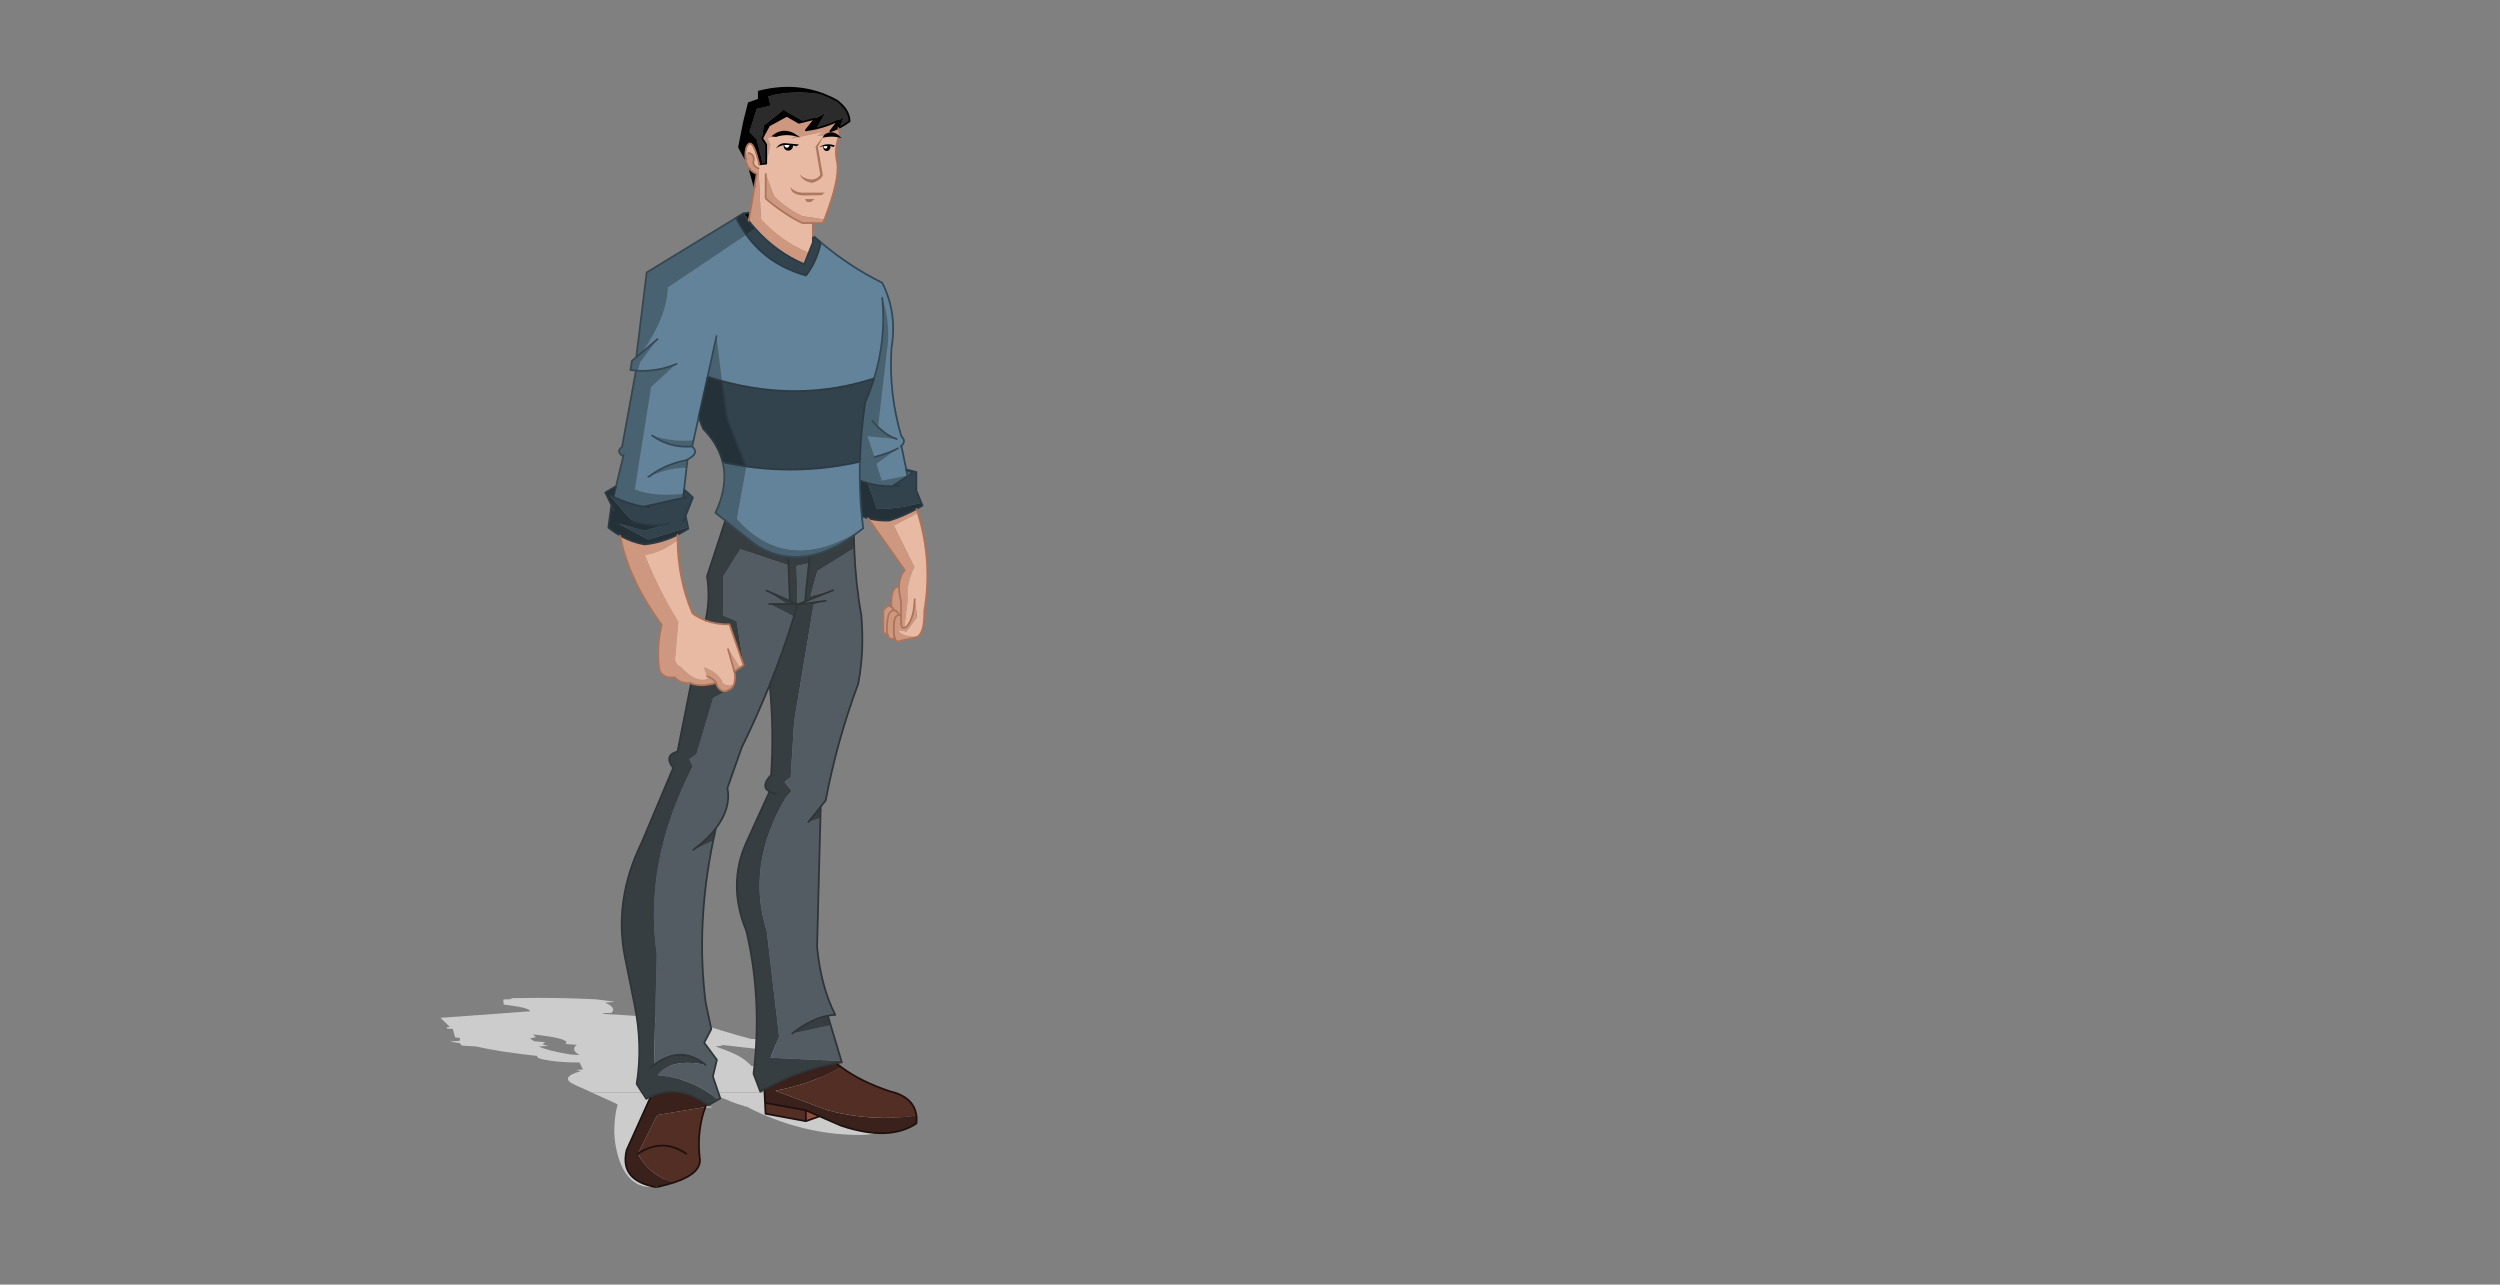 <?xml version="1.0" encoding="utf-8"?>
<!-- Generator: Adobe Illustrator 23.0.1, SVG Export Plug-In . SVG Version: 6.00 Build 0)  -->
<svg version="1.1" xmlns="http://www.w3.org/2000/svg" xmlns:xlink="http://www.w3.org/1999/xlink" x="0px" y="0px"
	 viewBox="0 0 1414.03 726.6" style="enable-background:new 0 0 1414.03 726.6;" xml:space="preserve">
<rect x="0" y="0" width="1414.03" height="726.6" fill="#808080" stroke="none"/>
<style type="text/css">
	.st0{fill:#CCCCCC;}
	.st1{fill:#2B2B2B;}
	.st2{fill:#CE9780;}
	.st3{fill:#E8BAA3;}
	.st4{fill:#32434E;}
	.st5{fill:#63839A;}
	.st6{fill:#243139;}
	.st7{fill:#496272;}
	.st8{fill:#363E41;}
	.st9{fill:#535C63;}
	.st10{fill:#5C1B22;}
	.st11{fill:#522E25;}
	.st12{fill:#3A211B;}
	.st13{fill:#8E4E3E;}
	.st14{fill:none;stroke:#000000;stroke-width:1;stroke-linecap:round;stroke-linejoin:round;stroke-miterlimit:10;}
	.st15{fill:none;stroke:#1E100D;stroke-width:1;stroke-linecap:round;stroke-linejoin:round;stroke-miterlimit:10;}
	.st16{fill:none;stroke:#2F3437;stroke-width:1;stroke-linecap:round;stroke-linejoin:round;stroke-miterlimit:10;}
	.st17{fill:none;stroke:#2C3A43;stroke-width:1;stroke-linecap:round;stroke-linejoin:round;stroke-miterlimit:10;}
	.st18{fill:none;stroke:#354753;stroke-width:1;stroke-linecap:round;stroke-linejoin:round;stroke-miterlimit:10;}
	.st19{fill:none;stroke:#AC7358;stroke-width:1;stroke-linecap:round;stroke-linejoin:round;stroke-miterlimit:10;}
	.st20{fill:#AC795E;}
	.st21{fill:#FFFFFF;}
</style>
<g id="Layer_3">
	<path class="st0" d="M393.02,578.05c-1.6-0.57-3.61-1.11-6.03-1.64c-0.2-0.04-0.49-0.08-0.86-0.12l-44.09-2.79l-1.52-0.53h3.98
		c0.37,0,0.66,0,0.86-0.04c0.21,0,0.37-0.04,0.45-0.08c2.13-1.85,0.94-3.77-3.61-5.74l4.68-0.37c0.33-0.04,0.49-0.04,0.49-0.08
		c0-0.04-0.16-0.12-0.45-0.17l-9.64-1.23c-0.2-0.04-0.49-0.04-0.78-0.08c-14.72-0.7-29.04-0.94-42.9-0.66h-0.04
		c-1.27,0.04-2.58,0.04-3.86,0.08c-0.33,0-0.57,0.04-0.74,0.08c-0.21,0.04-0.25,0.04-0.16,0.08l0.82,0.37l-4.22,0.16
		c-0.29,0.04-0.49,0.04-0.61,0.08c-0.12,0-0.2,0.04-0.16,0.08l0.29,2.67c0,0.04,0.04,0.04,0.16,0.08c0.08,0.04,0.2,0.04,0.41,0.08
		c6.03,0.7,10.21,1.44,12.47,2.3c1.11,0.45,1.72,0.86,1.8,1.27c0.04,0.04,0.04,0.12,0.04,0.16l-50.07,3.65c-0.21,0-0.33,0-0.41,0.04
		c-0.12,0.04-0.12,0.04-0.08,0.08l5.21,5.09l-1.56,0.16c-0.29,0.04-0.41,0.08-0.37,0.12l0.37,0.57c0.04,0.04,0.12,0.04,0.29,0.08
		c0.16,0.04,0.41,0.04,0.7,0.08c0.29,0.04,0.62,0.04,0.9,0.04h1.31l1.31,4.8c0.04,0.04,0.12,0.04,0.25,0.08
		c0.21,0.04,0.41,0.08,0.66,0.08l1.89,0.16l-0.16,1.64l-4.72,0.37c-0.33,0.04-0.49,0.08-0.53,0.12c-0.04,0.04,0.08,0.08,0.37,0.12
		l4.8,0.7l1.19,1.31c0.04,0.04,0.16,0.08,0.37,0.12c0.16,0.04,0.41,0.04,0.7,0.04l7.09,0.45c8.49,1.97,20.05,3.77,34.69,5.37
		c-1.02,0.94,1.64,1.89,8.08,2.79c4.02,0.57,9.27,0.86,15.71,0.9l1.93,3.9l-3.16,0.29c-0.25,0.04-0.37,0.04-0.41,0.08
		c-0.08,0.04-0.04,0.04,0.12,0.08l2.3,0.53c-8.57,2.42-9.64,5.04-3.2,7.88c3.12,1.35,6.19,2.75,9.27,4.14h41.17
		c-5.41-2.21-8.32-4.39-8.69-6.56c-0.29-1.6,0.04-3.2,0.9-4.8h0.04c0.94-1.68,3.24-3.32,6.97-4.92c9.47,3.4,12.51,6.77,9.1,10.01
		c-1.6,1.52,0.98,3.08,7.79,4.67c2.21,0.53,4.31,1.07,6.32,1.6h87.76c-8.9-3.73-18.62-7.01-29.16-9.8
		c-12.92-3.44-23.54-5.17-31.95-5.17c-0.25-0.33-0.53-0.66-0.82-0.94c-0.7-0.66-1.44-1.31-2.26-2.01c-1.35-1.11-3.2-2.25-5.45-3.4
		c-3.16-1.56-7.09-3.12-11.77-4.67l3.69-0.37c0.21,0,0.33,0,0.37-0.04c0.04-0.04,0.04-0.08-0.04-0.12l-1.43-0.45l27.11,3.08
		l-0.86,0.82l-1.19,0.08c-0.25,0-0.41,0-0.49,0.04c-0.12,0.04-0.16,0.04-0.16,0.08l-0.29,0.98l-2.67,0.16
		c-0.2,0.04-0.37,0.04-0.45,0.04c-0.12,0.04-0.16,0.08-0.12,0.12l2.46,1.39c0.04,0.04,0.12,0.04,0.25,0.08
		c0.12,0.04,0.29,0.04,0.49,0.08c7.46,0.7,14.97,0.78,22.47,0.25c0.29-0.04,0.45-0.04,0.53-0.08c1.89-1.64-0.04-3.32-5.78-5.04
		c-3.08-0.94-6.93-1.84-11.61-2.71l1.89-0.12c0.29-0.04,0.45-0.04,0.49-0.08c0.08-0.04,0.04-0.08-0.08-0.12l-7.92-2.05
		c-0.12-0.04-0.33-0.04-0.62-0.08c-0.29-0.04-0.57-0.04-0.9-0.04l-4.92-0.12C413.16,584.49,402.58,581.29,393.02,578.05
		L393.02,578.05z M303.05,586.62l-1.6-1.56c12.43,1.35,18.74,2.83,18.95,4.51c0,0.25-0.16,0.49-0.49,0.78
		c-0.08,0.04-0.04,0.04,0.12,0.08c0.16,0.04,0.41,0.08,0.7,0.12l5.5,0.45c-2.46,1.85-1.93,3.73,1.56,5.74l-5.04-0.29
		c-8.74-1.44-14.72-2.95-18-4.55l4.59-0.33c0.29,0,0.45-0.04,0.53-0.08c0.04-0.04,0-0.04-0.16-0.08l-2.95-0.74l1.56-1.07
		c0.08-0.04,0.04-0.08-0.12-0.12c-0.16-0.04-0.41-0.04-0.7-0.08l-5.29-0.45l-2.54-1.64l3.24-0.62
		C303.01,586.66,303.09,586.66,303.05,586.62L303.05,586.62z M379.41,595.97c0.41,0.04,0.98,0.04,1.68,0.08
		c-0.37,0.04-0.62,0.04-0.74,0.08l-1.39-0.08L379.41,595.97L379.41,595.97z"/>
	<path class="st0" d="M485.99,617.91h-87.76c6.48,1.72,11.69,3.49,15.58,5.29c0.66,0.29,1.44,0.57,2.3,0.86
		c1.76,0.57,3.53,1.15,5.33,1.72c0.12,0.04,0.33,0.08,0.7,0.12c0.04,0,0.12,0,0.21,0.04c2.83,1.52,6.03,3.03,9.51,4.55
		c17.84,7.63,35.92,11.44,54.26,11.44c6.93,0,12.14-1.15,15.58-3.45c2.99-1.97,4.47-4.63,4.47-8c0-0.66-0.37-1.39-1.11-2.17
		c4.1-0.12,7.96-0.25,11.56-0.45c0.29-0.04,0.45-0.04,0.57-0.08c0.08-0.04,0.04-0.08-0.08-0.12c-3.08-0.86-8.24-1.56-15.5-2.05
		c-2.58-1.68-6.19-3.57-10.87-5.66C489.19,619.27,487.59,618.57,485.99,617.91L485.99,617.91z"/>
	<path class="st0" d="M375.8,617.91h-41.17c3.65,1.6,7.22,3.24,10.79,4.88c1.44,0.62,2.75,1.27,3.94,1.93
		c-1.27,4.22-1.93,9.6-1.93,16.2c0,0.12,0.16,1.76,0.45,5c0.53,3.81,1.39,7.3,2.5,10.46c3.61,10.01,9.51,15.01,17.72,15.01
		c2.87,0,5.29-0.98,7.26-2.99c1.76-1.8,2.67-3.81,2.67-6.07c0-0.53-0.7-1.97-2.05-4.39c-1.39-2.42-2.09-3.94-2.09-4.55
		c0-0.86,0.45-1.93,1.39-3.16c1.27-1.52,2.3-2.75,3.08-3.61c2.95-3.53,4.43-7.01,4.43-10.46c0-1.52-0.29-3.12-0.9-4.71
		c2.75-0.04,5.45-0.08,8.04-0.17h0.04c0.49-0.04,0.98-0.04,1.48-0.08c1.03-0.04,2.01-0.08,2.99-0.12h0.04
		c0.49-0.04,0.94-0.08,1.39-0.12l-0.04,0.04c0.45-0.04,0.82-0.08,1.19-0.12h-0.08c0.21-0.04,0.41-0.08,0.62-0.12l0.2-0.04
		l-1.72-4.06l6.27-0.29c0.33-0.04,0.53-0.08,0.66-0.12c0.04-0.04-0.04-0.08-0.25-0.12l-6.77-1.27l0.04-0.98
		c0-0.04-0.04-0.04-0.16-0.08c-0.12-0.04-0.29-0.04-0.45-0.04l-8.61-0.94l1.97-0.74c0.08-0.04,0.04-0.08-0.08-0.12
		C383.43,620.58,379.12,619.27,375.8,617.91L375.8,617.91z"/>
</g>
<g id="Layer_1">
	<g>
		<path class="st1" d="M473.55,57.03c-2.26-1.27-4.59-2.38-6.93-3.32c-12.14-2.13-22.84-1.85-32.07,0.82l1.27,5.25l-7.79,1.76
			l-4.14,13.12l4.1,4.18l3.4,13.9l1.97-0.2V81.71l-2.3-3.49l0.94-7.18l11.2-8.94l11.48,6.64l6.32-1.6l5.7-3.16l-4.96,8.65
			c4.47-1.07,8.61-2.54,12.47-4.43l2.99-2.01l-2.3,5.91c1.93-1.03,3.81-2.17,5.58-3.49c-0.04-2.79-1.07-5.45-3.16-8
			C476.3,59.4,475.07,58.21,473.55,57.03L473.55,57.03z"/>
		<path d="M477.2,66.21l-2.99,2.01l-4.55,6.03c1.56-0.53,3.08-1.11,4.55-1.8c0.21-0.12,0.45-0.21,0.7-0.33L477.2,66.21L477.2,66.21z
			"/>
		<path class="st2" d="M474.99,75.97l-0.78-3.53c-1.48,0.7-2.99,1.27-4.55,1.8l4.55-6.03c-3.86,1.89-8,3.36-12.47,4.43
			c-0.66,0.12-1.31,0.29-1.97,0.41c-1.31,0.25-2.63,0.45-3.98,0.66l5.21-6.56l-6.32,1.6l-2.83,0.7l-6.85-3.94L435,70.97l-3.94,7.26
			l2.3,3.49v10.83l2.38-10.62l-1.6-3.98l18.04-2.71l-4.72,3.24l18.29-3.98l-3.69,2.34l12.71-0.37
			C474.82,76.3,474.91,76.14,474.99,75.97L474.99,75.97z"/>
		<polygon points="451.86,69.45 454.69,68.75 443.2,62.11 432.01,71.05 431.07,78.23 435,70.97 445.01,65.51 451.86,69.45 		"/>
		<path d="M459.77,73.06c0.66-0.12,1.31-0.29,1.97-0.41L466.7,64l-5.7,3.16l-5.21,6.56C457.15,73.51,458.46,73.31,459.77,73.06
			L459.77,73.06z"/>
		<path class="st3" d="M474.78,76.46l-12.71,0.37l3.69-2.34l-18.29,3.98l4.72-3.24l-18.04,2.71l1.6,3.98l-2.38,10.62l-1.97,0.2
			l-1.93,0.21c-1.89-7.75-3.61-11.73-5.17-11.85c-0.82-0.08-1.6,0.78-2.3,2.62c-0.33,1.64-0.49,3.16-0.45,4.59l1.76-1.8
			c2.38,0.53,3.36,1.97,2.95,4.31c-0.62,2.01,0.33,3.44,2.79,4.39l1.31,28.71c7.88,8.65,16.9,15.01,27.07,19.07l2.34-5.86v-3.44
			v-7.5h-5.99c-6.89-3.32-13.78-7.96-20.71-13.86V98.4l4.67,12.51c4.47,4.55,9.8,8.37,16.04,11.36l12.51,1.89
			c5.86-15.13,8.24-25.88,7.22-32.27C472.24,86.88,472.69,81.75,474.78,76.46L474.78,76.46z"/>
		<path class="st4" d="M460.31,133.67h-0.53v3.44l-2.34,5.86l-2.58,6.44c-10.58-4.51-19.81-11.2-27.68-20.05l-5.09,3.4
			c8.16,11.36,19.44,19.03,33.83,23.05c4.1-5.33,6.89-11.57,8.37-18.7C462.93,136.01,461.62,134.86,460.31,133.67L460.31,133.67z"/>
		<path class="st2" d="M453.79,126.17h5.99h5.74c0.29-0.7,0.53-1.35,0.78-2.01l-12.51-1.89c-6.23-2.99-11.57-6.81-16.04-11.36
			l-4.67-12.51v13.9C440.01,118.21,446.9,122.85,453.79,126.17L453.79,126.17z"/>
		<path class="st5" d="M464.28,137.12c-1.48,7.14-4.27,13.37-8.37,18.7c-14.39-4.02-25.67-11.69-33.83-23.05l-44.33,29.77
			c-0.33,11.03-5.21,23.29-14.6,36.74l8.74-7.46l-9.64,12.79l-1.68,5.08c7.38,0.41,14.6-0.82,21.61-3.65
			c0.12-0.08,0.29-0.16,0.45-0.21c-0.16,0.04-0.33,0.12-0.45,0.21l-13.86,12.75l-9.27,57.99c7.26,2.91,16.49,3.73,27.6,2.42
			l0.29-2.38l1.39-12.26c-6.52-0.12-13.62,1.56-21.24,4.96l-0.41,0.12l0.41-0.12c4.55-3.44,9.51-6.03,14.93-7.71
			c1.23-0.41,2.5-0.74,3.77-1.03c0.74-0.21,1.48-0.37,2.26-0.49c0.29-0.12,0.53-0.29,0.82-0.41c1.27-0.66,2.26-1.31,2.95-1.97
			c0.7-0.62,1.11-1.27,1.27-1.93c0.29-1.15-0.25-2.3-1.6-3.44c-8.49,0.61-16.04-1.44-22.64-6.23c8.2,2.67,16.04,3.57,23.46,2.63
			l2.83-12.96l5.09-22.97l5.04-22.92l3.08,25.39c29.32,8.08,57.99,7.63,86.04-1.44c4.63-15.17,6.19-30.35,4.63-45.48
			c2.67,7.63,3.73,15.83,3.28,24.61l-5.66,48.35c3.53,3.4,7.05,5.66,10.54,6.77l-16.49-1.52l3.94,11.73
			c6.07-1.64,10.5-3.28,13.25-4.92l-12.1,8.74l2.95,9.51l14.52-2.87l-0.41-2.09l-0.25-1.31l-2.75-13.41
			c-0.12,0.12-0.29,0.25-0.41,0.37c0.12-0.12,0.29-0.25,0.41-0.37c1.93-1.76,1.93-3.57-0.04-5.33c-4.67-15.91-6.56-32.07-5.66-48.47
			c0-0.37,0-0.78,0.04-1.15c2.3-13.41,0.57-25.8-5.17-37.24C486.67,153.85,475.11,146.22,464.28,137.12L464.28,137.12z"/>
		<path class="st2" d="M454.85,149.42l2.58-6.44c-10.17-4.06-19.19-10.42-27.07-19.07l-1.31-28.71c-2.46-0.94-3.4-2.38-2.79-4.39
			c0.41-2.34-0.57-3.77-2.95-4.31l-1.76,1.8c0,0.61,0.04,1.19,0.12,1.72c0.29,2.17,1.03,4.02,2.3,5.5c1.02,1.19,2.34,2.13,4.02,2.87
			l-1.23,7.22l-2.5,14.56l-0.82,4.68c1.19,1.56,2.46,3.08,3.73,4.51C435.04,138.23,444.27,144.91,454.85,149.42L454.85,149.42z"/>
		<path d="M435.82,59.77l-1.27-5.25c9.23-2.67,19.93-2.95,32.07-0.82c-11.65-4.68-24.11-5.29-37.44-1.89v4.55l-5.7,1.97l-2.71,10.83
			l-2.79,14.15l2.91,5.33l0.66-0.33c-0.04-1.44,0.12-2.95,0.45-4.59c0.7-1.85,1.48-2.71,2.3-2.63c1.56,0.12,3.28,4.1,5.17,11.85
			l1.93-0.21l-3.4-13.9l-4.1-4.18l4.14-13.12L435.82,59.77L435.82,59.77z"/>
		<path d="M427.99,98.4c-1.68-0.74-2.99-1.68-4.02-2.87l2.79,10.09L427.99,98.4L427.99,98.4z"/>
		<path d="M424.26,120.18l-3.85,0.53c0.98,1.44,2.01,2.79,3.03,4.14L424.26,120.18L424.26,120.18z"/>
		<path class="st6" d="M422.08,132.77l5.09-3.4c-1.27-1.44-2.54-2.95-3.73-4.51c-1.02-1.35-2.05-2.71-3.03-4.14l-4.06,2.5
			c0.9,1.85,1.89,3.65,2.95,5.37C420.16,130.02,421.1,131.42,422.08,132.77L422.08,132.77z"/>
		<path class="st7" d="M419.3,128.59c-1.07-1.72-2.05-3.53-2.95-5.37l-50.57,30.88l-5.9,47.98l3.28-2.79
			c9.39-13.45,14.27-25.71,14.6-36.74l44.33-29.77C421.1,131.42,420.16,130.02,419.3,128.59L419.3,128.59z"/>
		<path class="st7" d="M408.35,215.49l-3.08-25.39l-5.04,22.92C402.93,213.93,405.64,214.75,408.35,215.49L408.35,215.49z"/>
		<path class="st6" d="M408.35,215.49c-2.71-0.74-5.41-1.56-8.12-2.46l-5.09,22.97l2.5,6.48c5.78,5.87,9.47,12.18,11.11,18.95
			c4.39,0.94,8.82,1.76,13.21,2.38l-10.62-26.74L408.35,215.49L408.35,215.49z"/>
		<path class="st7" d="M391.49,252.56l0.82-3.61c-7.42,0.94-15.26,0.04-23.46-2.63C375.46,251.13,383,253.18,391.49,252.56
			L391.49,252.56z"/>
		<path class="st7" d="M385.79,260.8c-1.27,0.29-2.54,0.62-3.77,1.03c-5.41,1.68-10.38,4.26-14.93,7.71
			c7.63-3.4,14.72-5.08,21.24-4.96l0.49-4.18l-0.78-0.08C387.27,260.44,386.53,260.6,385.79,260.8L385.79,260.8z"/>
		<path class="st4" d="M421.96,263.8c0.08,0,0.16,0,0.25,0.04c21.37,3.04,42.77,2.13,64.14-2.67c0.29-11.07,1.31-22.27,3.04-33.63
			c1.93-4.51,3.61-9.02,5-13.49c-28.05,9.06-56.72,9.51-86.04,1.44l2.99,21.57L421.96,263.8L421.96,263.8z"/>
		<path class="st7" d="M422.21,263.84c-0.08-0.04-0.16-0.04-0.25-0.04c-4.39-0.61-8.82-1.43-13.21-2.38
			c2.13,8.78,0.78,18.33-4.1,28.63l5.58,4.43l17.06,13.53c5.95,3.86,12.14,6.11,18.54,6.81c11.65,1.23,24.03-2.79,37.16-12.06
			c1.72-1.23,3.44-2.54,5.21-3.94c-28.34,18.17-52.12,16.36-71.32-5.37L422.21,263.84L422.21,263.84z"/>
		<path class="st7" d="M359.87,202.08l-2.42,2.01l-0.86,5.21c1.03,0.12,2.05,0.25,3.08,0.33c0.29,0.04,0.62,0.04,0.9,0.08l1.68-5.08
			l9.64-12.79l-8.74,7.46L359.87,202.08L359.87,202.08z"/>
		<path class="st7" d="M359.67,209.62l-0.08,0.7l-7.75,42.45c-2.26,1.68-2.26,3.32,0,4.96l0.74,0.16l0.12-0.62l-0.12,0.62
			l-4.1,17.06L347,281.1c5.95,2.75,11.61,4.55,16.98,5.5l22.39-4.96l0.29-2.42c-11.11,1.31-20.34,0.49-27.6-2.42l9.27-57.99
			l13.86-12.75c-7.01,2.83-14.23,4.06-21.61,3.65C360.28,209.66,359.95,209.66,359.67,209.62L359.67,209.62z"/>
		<path class="st4" d="M363.97,286.6c1.07,0.16,2.13,0.29,3.16,0.41C366.11,286.89,365.04,286.76,363.97,286.6
			c-5.37-0.94-11.03-2.75-16.98-5.5c-0.82-0.37-1.64-0.78-2.46-1.19l10.33,11.81l2.95,2.87l0.33,0.33
			c6.81,2.3,13.41,2.75,19.77,1.35l-13.29,3.94l-14.68-4.06l16.69,9.02l22.51-6.93l-1.35-6.44l-1.27,3.2l1.27-3.2l4.1-10.38
			l-4.96-4.59l-0.29,2.38l-0.29,2.42l1.89-0.41l-1.89,0.41L363.97,286.6L363.97,286.6z"/>
		<path class="st6" d="M366.64,305.18l-16.69-9.02l14.68,4.06l13.29-3.94c-6.36,1.39-12.96,0.94-19.77-1.35l-0.33-0.33l-2.95-2.87
			l-10.33-11.81c0.82,0.41,1.64,0.82,2.46,1.19l1.48-6.15l-6.11,3.65l3.44,7.05l1.52,3.08l-1.52-3.08l-1.72,12.8
			c2.17,1.72,4.39,3.2,6.64,4.47c4.47,2.58,9.1,4.22,13.82,5c6.36-0.62,12.55-2.42,18.66-5.41c2.05-1.03,4.1-2.17,6.11-3.45
			l-0.16-0.82L366.64,305.18L366.64,305.18z"/>
		<path class="st2" d="M364.55,307.92c-4.72-0.78-9.35-2.42-13.82-5c3.16,16.61,11.03,33.42,23.54,50.44
			c-2.09,8.61-2.54,17.1-1.31,25.42c1.23,3.45,4.1,4.88,8.61,4.31c2.26,2.46,5.13,3.53,8.61,3.2c0.2,0.12,0.45,0.21,0.7,0.29
			c3.94,1.39,8.65,1.31,14.15-0.29c-0.82-1.27-1.97-2.3-3.44-3.08l-2.99,1.27c-4.22,0.45-8.61-1.84-13.08-6.89
			c-2.58-1.31-3.81-3.03-3.69-5.17c0-0.16,0-0.33,0.04-0.49l1.8-20.34c-7.5-12.18-13.82-24.73-18.91-37.65
			c6.6-1.11,12.75-3.94,18.45-8.45c-0.04-0.98-0.04-1.97,0-2.99C377.1,305.5,370.9,307.31,364.55,307.92L364.55,307.92z"/>
		<path class="st8" d="M445.99,319.78l-0.16-4.96c-6.4-0.7-12.59-2.95-18.54-6.81l-17.06-13.53l-10.33,31.5
			c1.31,8.74,1.03,17.06-0.86,24.98c4.06,1.56,8.61,2.3,13.57,2.21l7.96,23.05l-3.94-24.97l-7.38-3.08v-22.47l9.55-15.01
			L445.99,319.78L445.99,319.78z"/>
		<path class="st8" d="M445.83,314.81l0.16,4.96l0.74,20.18l3.73,1.68h0.62l-0.53-21.57l7.01-1.44l0.33-3.53l-0.33,3.53l-2.21,21.57
			l15.87-6.36l-12.75,3.24l3.9-14.11l20.83-12.88c-0.12-2.42-0.16-4.88-0.21-7.34C469.86,312.03,457.48,316.04,445.83,314.81
			L445.83,314.81z"/>
		<path class="st8" d="M445.09,341.64h-9.96l13.94,7.09c0.33-1.11,0.66-2.17,0.98-3.28c0.37-1.19,0.7-2.34,1.03-3.53l-0.62-0.29
			H445.09L445.09,341.64z"/>
		<path class="st9" d="M435.13,341.64h9.96l-11.56-7.59l13.2,5.91l-0.74-20.18l-27.19-9.1l-9.55,15.01v22.47l7.38,3.08l3.94,24.97
			l-2.01,1.44l-3.2,2.21l0.25,0.86c0.37,2.79,0.12,5.13-0.74,6.97c-0.21,0.37-0.41,0.74-0.62,1.07c-1.27,1.11-2.46,1.84-3.57,2.13
			l-7.26,3.77l-9.47,31.78l-4.06,2.91l1.93,4.06c-18.62,36.29-25.39,71.77-20.34,106.38l-1.56,62.54
			c10.13-7.63,19.85-7.67,29.08-0.08c-13.16-2.58-22.19-0.62-27.15,5.91c13.98,1.31,25.3,5.95,34.04,13.94l1.52-0.9l-4.18-12.3
			l2.26-9.47l-7.18-9.64l4.02-7.71l-3.2-15.05c-0.04-0.12-0.04-0.21-0.04-0.29c-3.65-29.28-2.21-59.71,4.31-91.25l-11.24,5.25
			c5.33-4.06,9.6-8.12,12.75-12.22c5.78-7.55,8-15.17,6.56-22.84l8.04-22.8c5.78-11.81,11.07-23.66,15.87-35.55
			c5.17-12.83,9.72-25.67,13.7-38.59L435.13,341.64L435.13,341.64z"/>
		<polygon class="st8" points="433.53,334.05 445.09,341.64 450.46,341.64 446.73,339.95 433.53,334.05 		"/>
		<path class="st3" d="M383.21,305.5c-5.7,4.51-11.85,7.34-18.45,8.45c5.09,12.92,11.4,25.47,18.91,37.65l-1.8,20.34
			c-0.04,0.16-0.04,0.33-0.04,0.49c-0.12,2.13,1.11,3.85,3.69,5.17c4.47,5.04,8.86,7.34,13.08,6.89l2.99-1.27
			c-0.53-0.29-1.07-0.57-1.68-0.78l-1.6-4.88c4.39,1.56,7.63,3.94,9.72,7.18c0.04,0.21,0.08,0.41,0.16,0.62
			c0.7,1.97,2.95,2.75,6.69,2.34c0.86-1.84,1.11-4.18,0.74-6.97l-0.25-0.86l-3.57-12.71l6.77,10.5l2.01-1.44l-7.96-23.05
			c-4.96,0.08-9.51-0.66-13.57-2.21c-2.62-1.03-5.08-2.34-7.34-4.02C386.24,334.29,383.41,320.47,383.21,305.5L383.21,305.5z"/>
		<path class="st5" d="M422.21,263.84l-5.33,29.61c19.19,21.74,42.98,23.54,71.32,5.37c-0.29-2.25-0.53-4.51-0.74-6.77
			c-0.7-6.73-1.07-13.49-1.15-20.34c-0.04-3.49-0.04-7.01,0.04-10.54C464.98,265.97,443.57,266.87,422.21,263.84L422.21,263.84z"/>
		<path class="st7" d="M496.64,241.53c-1.07-1.03-2.13-2.17-3.2-3.44C494.51,239.36,495.58,240.5,496.64,241.53l5.66-48.35
			c0.45-8.78-0.62-16.98-3.28-24.61c1.56,15.13,0,30.31-4.63,45.48c-1.39,4.47-3.08,8.98-5,13.49c-1.72,11.36-2.75,22.56-3.04,33.63
			c-0.08,3.53-0.08,7.05-0.04,10.54c1.52,0.62,3.04,1.11,4.55,1.56c4.47,1.27,9.1,1.85,13.82,1.8l8.65-5.74l-0.08-0.37l-14.52,2.87
			l-2.95-9.51l12.1-8.74c-2.75,1.64-7.18,3.28-13.25,4.92l-3.94-11.73l16.49,1.52C503.69,247.19,500.17,244.93,496.64,241.53
			L496.64,241.53z"/>
		<polygon class="st7" points="513.25,268.96 513.45,269.29 515.83,267.69 512.84,266.87 513.25,268.96 		"/>
		<polygon class="st10" points="513.45,269.29 513.25,268.96 513.33,269.33 513.45,269.29 		"/>
		<path class="st4" d="M513.45,269.29l-0.12,0.04l-8.65,5.74c1.31-0.04,2.63-0.08,3.98-0.21c-1.35,0.12-2.66,0.16-3.98,0.21
			c-4.72,0.04-9.35-0.53-13.82-1.8l5.17,14.6c7.75,0.12,16.12-1.07,25.1-3.49l-2.83-6.89V267l-5.7-1.44l0.25,1.31l2.99,0.82
			L513.45,269.29L513.45,269.29z"/>
		<path class="st6" d="M490.86,273.27c-1.52-0.45-3.04-0.94-4.55-1.56c0.08,6.85,0.45,13.62,1.15,20.34
			c1.15,0.41,2.34,0.78,3.53,1.11c3.94,1.03,7.96,1.44,12.1,1.27c5.13-1.6,10.21-3.81,15.34-6.56c1.11-0.62,2.26-1.23,3.36-1.89
			l-0.66-1.6c-8.98,2.42-17.35,3.61-25.1,3.49L490.86,273.27L490.86,273.27z"/>
		<path class="st2" d="M503.08,294.43c-4.14,0.16-8.16-0.25-12.1-1.27l20.75,29.32c-2.01,2.5-3.08,5.58-3.2,9.31
			c-0.04,2.5,0.33,5.29,1.11,8.37v7.75v4.55c0.12,2.01,0.74,2.91,1.85,2.62l1.93-15.71c-0.57-6.36,0.7-12.59,3.81-18.66
			l-11.61-23.46l13.53-7.09c-0.25-0.78-0.49-1.52-0.74-2.3C513.29,290.62,508.21,292.83,503.08,294.43L503.08,294.43z"/>
		<polygon class="st9" points="457.56,318.63 450.55,320.06 451.08,341.64 451.78,341.64 455.34,340.2 457.56,318.63 		"/>
		<path class="st8" d="M451.08,341.92c-0.33,1.19-0.66,2.34-1.03,3.53c-0.33,1.11-0.66,2.17-0.98,3.28
			c-3.98,12.92-8.53,25.75-13.7,38.59c1.64,17.02,1.89,34,0.78,51.02c-4.14,4.31-4.43,7.42-0.9,9.39c0.94,0.53,2.13,0.94,3.57,1.31
			c-1.44-0.37-2.62-0.78-3.57-1.31l-13.12,28.79c-7.18,15.95-7.18,32.64,0,49.99c6.11,25.79,7.46,52.74,4.06,80.83l3.85,10.17
			c0.78-0.45,1.52-0.86,2.3-1.31c12.88-7.3,26.45-12.22,40.68-14.8c1.03-0.21,2.09-0.37,3.12-0.53l-0.21-0.74l-40.11-1.84
			l4.84-12.02l-6.97-59.67c-7.92-24.65-4.31-49.79,10.74-75.46l3.4-3.81l-4.1-5l3.49-2.75l1.97-31.74l10.99-65.74l6.85-2.25
			l-15.21,2.01L451.08,341.92L451.08,341.92z"/>
		<path class="st9" d="M451.78,341.64l0.04,0.2l15.21-2.01l-6.85,2.25l-10.99,65.74l-1.97,31.74l-3.49,2.75l4.1,5l-3.4,3.81
			c-15.05,25.67-18.66,50.81-10.74,75.46l6.97,59.67l-4.84,12.02l40.11,1.84l-6.07-20.26l-21.78,4.67
			c7.26-5.58,13.98-8.94,20.18-10.05c1.44-0.29,2.83-0.41,4.18-0.45c-5.33-10.46-8.73-23.05-10.21-37.73
			c-0.04-0.29-0.08-0.58-0.08-0.86l1.89-72.79l-6.85,2.34l7.01-8.74l2.83-3.53c4.14-22.02,10.25-44.05,18.41-66.07
			c0.04-0.33,0.12-0.62,0.16-0.9c2.21-11.93,2.75-24.57,1.56-37.89c-2.17-12.02-3.49-24.61-3.98-37.77l-20.83,12.88l-3.9,14.11
			l12.75-3.24l-15.87,6.36L451.78,341.64L451.78,341.64z"/>
		<path class="st2" d="M505.75,345.24c-0.49-0.94-1.03-1.6-1.56-1.97c-1.44-1.11-2.95-0.45-4.55,2.01v12.43l2.42,1.64
			c-0.41-1.27-0.53-3.08-0.33-5.5c0.08-4.72,0.94-7.46,2.63-8.24C504.84,345.33,505.29,345.2,505.75,345.24L505.75,345.24z"/>
		<path class="st2" d="M504.19,343.28c0.53,0.37,1.07,1.03,1.56,1.97c1.07,0.04,2.05,0.9,2.91,2.58c0.29-0.04,0.62,0,0.98,0.08
			v-7.75c-0.78-3.08-1.15-5.87-1.11-8.37C505.25,331.92,503.82,335.77,504.19,343.28L504.19,343.28z"/>
		<path class="st2" d="M505.75,345.24c-0.45-0.04-0.9,0.08-1.39,0.37c-1.68,0.78-2.54,3.53-2.63,8.24c-0.21,2.42-0.08,4.22,0.33,5.5
			c0.66,1.89,2.01,2.46,4.06,1.68c-0.49-1.44-0.66-3.77-0.53-7.01c0.04-4.1,1.07-6.15,3.08-6.19
			C507.8,346.15,506.81,345.29,505.75,345.24L505.75,345.24z"/>
		<path class="st3" d="M522.76,345.78c3.2-18.7,2.01-37.24-3.61-55.61l-13.53,7.09l11.61,23.46c-3.12,6.07-4.39,12.3-3.81,18.66
			l-1.93,15.71c0.33-0.08,0.7-0.25,1.11-0.53c2.87-2.71,4.47-7.92,4.76-15.58l1.39,9.92l-6.07,8.28l-4.8-0.86
			c0.9,2.42,4.39,3.77,10.42,4.06l0.78-0.21C521.7,358.16,522.93,353.36,522.76,345.78L522.76,345.78z"/>
		<path class="st2" d="M512.59,354.55c-0.41,0.29-0.78,0.45-1.11,0.53c-1.11,0.29-1.72-0.61-1.85-2.62v-4.55
			c-0.37-0.08-0.7-0.12-0.98-0.08c-2.01,0.04-3.03,2.09-3.08,6.19c-0.12,3.24,0.04,5.58,0.53,7.01c0.62,1.8,1.72,2.26,3.32,1.39
			l8.86-2.05c-6.03-0.29-9.51-1.64-10.42-4.06l4.8,0.86l6.07-8.28l-1.39-9.92C517.06,346.64,515.46,351.85,512.59,354.55
			L512.59,354.55z"/>
		<polygon class="st8" points="457.19,464.99 464.04,462.66 464.2,456.26 457.19,464.99 		"/>
		<polygon class="st2" points="415.36,379.86 418.56,377.64 411.79,367.14 415.36,379.86 		"/>
		<path class="st2" d="M401.58,383.22c1.48,0.78,2.62,1.8,3.44,3.08c0.49,1.97,1.56,3.45,3.24,4.43c0.74,0.29,1.56,0.37,2.42,0.16
			c1.11-0.29,2.3-1.02,3.57-2.13c0.2-0.33,0.41-0.7,0.62-1.07c-3.73,0.41-5.99-0.37-6.69-2.34c-0.08-0.21-0.12-0.41-0.16-0.62
			c-2.09-3.24-5.33-5.62-9.72-7.18l1.6,4.88C400.51,382.65,401.05,382.93,401.58,383.22L401.58,383.22z"/>
		<path class="st8" d="M410.68,390.89c-0.86,0.21-1.68,0.12-2.42-0.16c-1.68-0.98-2.75-2.46-3.24-4.43
			c-5.5,1.6-10.21,1.68-14.15,0.29l-7.67,38.47c-5.29,1.52-6.11,4.63-2.46,9.27l-17.67,41.91c-10.7,21.86-13.9,43.55-9.64,65.04
			l5.41,26.78c3.2,15.46,3.61,30.47,1.23,45.07l5.45,8.41c0.86-0.45,1.68-0.9,2.54-1.27c10.38-4.76,20.92-3.32,31.54,4.26
			c0.33,0.21,0.66,0.45,0.98,0.7l5.29-3.12c-8.73-8-20.05-12.63-34.04-13.94c4.96-6.52,13.98-8.49,27.15-5.91
			c-9.23-7.59-18.95-7.54-29.08,0.08c-0.78,0.57-1.52,1.19-2.3,1.85c0.78-0.66,1.52-1.27,2.3-1.85l1.56-62.54
			c-5.04-34.61,1.72-70.09,20.34-106.38l-1.93-4.06l4.06-2.91l9.47-31.78L410.68,390.89L410.68,390.89z"/>
		<path class="st8" d="M392.15,480.74l11.24-5.25c0.49-2.34,0.98-4.63,1.52-6.97C401.74,472.62,397.48,476.68,392.15,480.74
			L392.15,480.74z"/>
		<path class="st11" d="M360.77,652.57c4.35,8.32,11.24,13.7,20.67,16.2c10.87-3.65,15.63-8.49,14.23-14.48
			c-0.98-10.29,0.12-19.68,3.32-28.17l-27.23,4.55L360.77,652.57c9.31-6.15,18.45-6.15,27.35,0
			C379.23,646.42,370.08,646.42,360.77,652.57L360.77,652.57z"/>
		<path class="st12" d="M381.44,668.77c-9.43-2.5-16.32-7.88-20.67-16.2l10.99-21.9l27.23-4.55c0.21-0.53,0.41-1.07,0.62-1.6
			c-10.62-7.59-21.16-9.02-31.54-4.26l-13.62,30.18c-2.83,11.52,2.71,18.54,16.65,21.04c0.16-0.04,0.33-0.04,0.45-0.08h0.04
			C375.29,670.58,378.57,669.71,381.44,668.77L381.44,668.77z"/>
		<path class="st12" d="M432.34,616.2l0.37,7.59l23.09,4.22l7.79,3.4l12.38,5.37c18.08,5.99,32.19,5.54,42.4-1.39
			c0.12-1.6,0.12-3.08-0.04-4.43c-16.2,2.5-32.89,1.56-49.99-2.91l-29.77-11.11c13.62-2.54,26.04-6.97,37.28-13.33
			c-0.98-0.74-1.93-1.48-2.83-2.21C458.79,603.98,445.21,608.9,432.34,616.2L432.34,616.2z"/>
		<polygon class="st11" points="432.71,623.78 432.99,629.94 455.79,634.16 455.79,628.01 432.71,623.78 		"/>
		<path class="st8" d="M469.86,579.86l-1.6-5.37c-6.19,1.11-12.92,4.47-20.18,10.05L469.86,579.86L469.86,579.86z"/>
		<polygon class="st13" points="455.79,634.16 463.59,631.41 455.79,628.01 455.79,634.16 		"/>
		<path class="st11" d="M502.96,617.14c-10.83-3.65-19.85-8.16-27.11-13.53c-11.24,6.36-23.66,10.79-37.28,13.33l29.77,11.11
			c17.1,4.47,33.79,5.41,49.99,2.91C517.39,623.87,512.27,619.27,502.96,617.14L502.96,617.14z"/>
		<path class="st14" d="M429.47,92.95l1.93-0.21l1.97-0.2V81.71l-2.3-3.49l3.94-7.26l10.01-5.45l6.85,3.94l2.83-0.7l6.32-1.6
			l-5.21,6.56c1.35-0.21,2.67-0.41,3.98-0.66c0.66-0.12,1.31-0.29,1.97-0.41c4.47-1.07,8.61-2.54,12.47-4.43l-4.55,6.03
			c1.56-0.53,3.08-1.11,4.55-1.8c0.21-0.12,0.45-0.21,0.7-0.33c1.93-1.03,3.81-2.17,5.58-3.49c-0.04-2.79-1.07-5.45-3.16-8
			c-1.03-1.23-2.26-2.42-3.77-3.61c-2.26-1.27-4.59-2.38-6.93-3.32c-11.65-4.68-24.11-5.29-37.44-1.89v4.55l-5.7,1.97l-2.71,10.83
			l-2.79,14.15l2.91,5.33l0.78,1.39"/>
		<line class="st14" x1="423.97" y1="95.53" x2="426.76" y2="105.62"/>
		<path class="st15" d="M368.07,620.26l-13.62,30.18c-2.83,11.52,2.71,18.54,16.65,21.04 M432.34,616.2l0.37,7.59 M432.71,623.78
			l0.29,6.15l22.8,4.22 M371.6,671.4c3.69-0.82,6.97-1.68,9.84-2.62c10.87-3.65,15.63-8.49,14.23-14.48
			c-0.98-10.29,0.12-19.68,3.32-28.17c0.21-0.53,0.41-1.07,0.62-1.6 M388.13,652.57c-8.9-6.15-18.04-6.15-27.35,0 M463.59,631.41
			l12.38,5.37c18.08,5.99,32.19,5.54,42.4-1.39c0.12-1.6,0.12-3.08-0.04-4.43c-0.94-7.09-6.07-11.69-15.38-13.82
			c-10.83-3.65-19.85-8.16-27.11-13.53c-0.98-0.74-1.93-1.48-2.83-2.21 M455.79,634.16l7.79-2.75 M463.59,631.41l-7.79-3.4
			 M455.79,628.01v6.15 M432.71,623.78l23.09,4.22"/>
		<path class="st16" d="M464.2,456.26l-7.01,8.73 M450.46,341.64h0.62h0.7 M450.46,341.64l0.62,0.29 M446.73,339.95l3.73,1.68
			 M455.34,340.2l2.21-21.57l0.33-3.53 M468.26,574.49c1.44-0.29,2.83-0.41,4.18-0.45c-5.33-10.46-8.73-23.05-10.21-37.73
			c-0.04-0.29-0.08-0.58-0.08-0.86l1.89-72.79l0.16-6.4 M448.08,584.54c7.26-5.58,13.98-8.94,20.18-10.05 M464.2,456.26l2.83-3.53
			c4.14-22.02,10.25-44.05,18.41-66.07c0.04-0.33,0.12-0.62,0.16-0.9c2.21-11.93,2.75-24.57,1.56-37.89
			c-2.17-12.02-3.49-24.61-3.98-37.77c-0.12-2.42-0.16-4.88-0.21-7.34 M404.9,468.52c5.78-7.55,8-15.17,6.56-22.84l8.04-22.8
			c5.78-11.81,11.07-23.66,15.87-35.55 M390.88,386.58l-7.67,38.47c-5.29,1.52-6.11,4.63-2.46,9.27l-17.67,41.91
			c-10.7,21.86-13.9,43.55-9.64,65.04l5.41,26.78c3.2,15.46,3.61,30.47,1.23,45.07l5.45,8.41c0.86-0.45,1.68-0.9,2.54-1.27
			c10.38-4.76,20.92-3.32,31.54,4.26c0.33,0.21,0.66,0.45,0.98,0.7l5.29-3.12l1.52-0.9l-4.18-12.3l2.26-9.47l-7.18-9.64l4.02-7.71
			l-3.2-15.05c-0.04-0.12-0.04-0.21-0.04-0.29c-3.65-29.28-2.21-59.71,4.31-91.25c0.49-2.34,0.98-4.63,1.52-6.97 M471.21,333.84
			l-15.87,6.36 M455.34,340.2l-3.57,1.44 M435.25,447.73c0.94,0.53,2.13,0.94,3.57,1.31 M371.11,671.48
			c0.16-0.04,0.33-0.04,0.45-0.08h0.04 M451.08,341.92l0.7-0.29 M445.83,314.81l0.16,4.96l0.74,20.18 M435.13,341.64h9.96h5.37
			 M446.73,339.95l-13.2-5.91 M451.08,341.92c-0.33,1.19-0.66,2.34-1.03,3.53c-0.33,1.11-0.66,2.17-0.98,3.28
			c-3.98,12.92-8.53,25.75-13.7,38.59 M435.37,387.32c1.64,17.02,1.89,34,0.78,51.02c-4.14,4.31-4.43,7.42-0.9,9.39 M399,602.25
			c-9.23-7.59-18.95-7.54-29.08,0.08c-0.78,0.57-1.52,1.19-2.3,1.85 M410.23,294.47l-10.33,31.5c1.31,8.74,1.03,17.06-0.86,24.98
			 M392.15,480.74c5.33-4.06,9.6-8.12,12.75-12.22 M435.25,447.73l-13.12,28.79c-7.18,15.95-7.18,32.64,0,49.99
			c6.11,25.79,7.46,52.74,4.06,80.83l3.85,10.17c0.78-0.45,1.52-0.86,2.3-1.31c12.88-7.3,26.45-12.22,40.68-14.8
			c1.03-0.21,2.09-0.37,3.12-0.53l-0.21-0.74l-6.07-20.26l-1.6-5.37 M467.03,339.83l-15.21,2.01l-0.74,0.08"/>
		<path class="st17" d="M420.4,120.71l-4.06,2.5c0.9,1.85,1.89,3.65,2.95,5.37c0.86,1.44,1.8,2.83,2.79,4.18
			c8.16,11.36,19.44,19.03,33.83,23.05c4.1-5.33,6.89-11.57,8.37-18.7c-1.35-1.11-2.67-2.26-3.98-3.44 M424.26,120.18l-3.85,0.53
			 M386.36,281.64l-22.39,4.96 M386.53,295.01l1.27-3.2 M387.8,291.81l4.1-10.38l-4.96-4.59l-0.29,2.38l-0.29,2.42 M408.35,215.49
			c-2.71-0.74-5.41-1.56-8.12-2.46l-5.09,22.97l2.5,6.48c5.78,5.87,9.47,12.18,11.11,18.95c4.39,0.94,8.82,1.76,13.21,2.38
			 M388.25,281.23l-1.89,0.41 M363.97,286.6c-5.37-0.94-11.03-2.75-16.98-5.5 M408.35,215.49c29.32,8.08,57.99,7.63,86.04-1.44
			c-1.39,4.47-3.08,8.98-5,13.49c-1.72,11.36-2.75,22.56-3.04,33.63c-21.37,4.8-42.77,5.7-64.14,2.67
			c-0.08-0.04-0.16-0.04-0.25-0.04 M421.96,263.8l-10.62-26.74l-2.99-21.57 M515.83,267.69l-2.38,1.6l-0.12,0.04l-8.65,5.74
			 M508.66,274.87c-1.35,0.12-2.66,0.16-3.98,0.21 M345.81,285.66l-1.72,12.79c2.17,1.72,4.39,3.2,6.64,4.47
			c4.47,2.58,9.1,4.22,13.82,5c6.36-0.62,12.55-2.42,18.66-5.41c2.05-1.03,4.1-2.17,6.11-3.45l-0.16-0.82l-1.35-6.44 M487.45,292.05
			c1.15,0.41,2.34,0.78,3.53,1.11c3.94,1.03,7.96,1.44,12.1,1.27c5.13-1.6,10.21-3.81,15.34-6.56c1.11-0.62,2.26-1.23,3.36-1.89
			l-0.66-1.6l-2.83-6.89V267l-5.7-1.44l0.25,1.31 M504.68,275.08c-4.72,0.04-9.35-0.53-13.82-1.8c-1.52-0.45-3.04-0.94-4.55-1.56
			 M347,281.1c-0.82-0.37-1.64-0.78-2.46-1.19 M367.13,287.01c-1.03-0.12-2.09-0.25-3.16-0.41 M377.92,296.28
			c-6.36,1.39-12.96,0.94-19.77-1.35l-0.33-0.33 M459.77,133.67v3.44l-2.34,5.86l-2.58,6.44c-10.58-4.51-19.81-11.2-27.68-20.05
			c-1.27-1.44-2.54-2.95-3.73-4.51c-1.02-1.35-2.05-2.71-3.03-4.14 M347.32,288.73l-1.52-3.08 M345.81,285.66l-3.44-7.05l6.11-3.65
			L347,281.1"/>
		<path class="st18" d="M408.76,261.42c2.13,8.78,0.78,18.33-4.1,28.63l5.58,4.43l17.06,13.53c5.95,3.86,12.14,6.11,18.54,6.81
			c11.65,1.23,24.03-2.79,37.16-12.06c1.72-1.23,3.44-2.54,5.21-3.94c-0.29-2.25-0.53-4.51-0.74-6.77
			c-0.7-6.73-1.07-13.49-1.15-20.34c-0.04-3.49-0.04-7.01,0.04-10.54 M352.57,257.89l0.12-0.62 M359.67,209.62l-0.08,0.7
			l-7.75,42.45c-2.26,1.68-2.26,3.32,0,4.96l0.74,0.16 M359.87,202.08l3.28-2.79l8.74-7.46 M512.59,265.56l-2.75-13.41
			 M494.38,214.05c4.63-15.17,6.19-30.35,4.63-45.48 M359.87,202.08l-2.42,2.01l-0.86,5.21c1.03,0.12,2.05,0.25,3.08,0.33
			 M388.87,259.9c1.27-0.66,2.26-1.31,2.95-1.97c0.7-0.62,1.11-1.27,1.27-1.93c0.29-1.15-0.25-2.3-1.6-3.44 M388.05,260.31
			c0.29-0.12,0.53-0.29,0.82-0.41 M388.83,260.39l-0.78-0.08 M388.83,260.39l0.04-0.49 M386.94,276.84l1.39-12.26l0.49-4.18
			 M366.68,269.66l0.41-0.12c4.55-3.44,9.51-6.03,14.93-7.71c1.23-0.41,2.5-0.74,3.77-1.03c0.74-0.21,1.48-0.37,2.26-0.49
			 M391.49,252.56l0.82-3.61l2.83-12.96 M512.84,266.87l0.41,2.09l0.08,0.37 M382.63,205.85c-0.16,0.04-0.33,0.12-0.45,0.2
			c-7.01,2.83-14.23,4.06-21.61,3.65c-0.29-0.04-0.62-0.04-0.9-0.08 M400.23,213.03l5.04-22.92 M416.34,123.22l-50.57,30.88
			l-5.9,47.98 M509.85,252.15c1.93-1.76,1.93-3.57-0.04-5.33c-4.67-15.91-6.56-32.07-5.66-48.47c0-0.37,0-0.78,0.04-1.15
			c2.3-13.41,0.57-25.8-5.17-37.24c-12.34-6.11-23.91-13.74-34.73-22.84 M494.63,258.51c6.07-1.64,10.5-3.28,13.25-4.92
			 M509.44,252.52c0.12-0.12,0.29-0.25,0.41-0.37 M493.44,238.09c1.07,1.27,2.13,2.42,3.2,3.44c3.53,3.4,7.05,5.66,10.54,6.77
			 M352.57,257.89l-4.1,17.06 M391.49,252.56c-8.49,0.61-16.03-1.44-22.64-6.23"/>
		<path class="st19" d="M505.75,345.24c1.07,0.04,2.05,0.9,2.91,2.58"/>
		<path class="st19" d="M459.77,126.17h5.74c0.29-0.7,0.53-1.35,0.78-2.01c5.86-15.13,8.24-25.88,7.22-32.27
			c-1.27-5-0.82-10.13,1.27-15.42c0.04-0.16,0.12-0.33,0.21-0.49l-0.78-3.53"/>
		<line class="st19" x1="459.77" y1="133.67" x2="459.77" y2="126.17"/>
		<path class="st19" d="M433.08,98.4v13.9c6.93,5.91,13.82,10.54,20.71,13.86h5.99"/>
		<path class="st19" d="M423.44,124.86l0.82-4.68l2.5-14.56l1.23-7.22c-1.68-0.74-2.99-1.68-4.02-2.87c-1.27-1.48-2.01-3.32-2.3-5.5
			c-0.08-0.53-0.12-1.11-0.12-1.72c-0.04-1.44,0.12-2.95,0.45-4.59c0.7-1.85,1.48-2.71,2.3-2.62c1.56,0.12,3.28,4.1,5.17,11.85"/>
		<path class="st19" d="M423.31,86.51c2.38,0.53,3.36,1.97,2.95,4.31c-0.62,2.01,0.33,3.44,2.79,4.39"/>
		<path class="st19" d="M415.36,379.86l3.2-2.21l2.01-1.44l-7.96-23.05c-4.96,0.08-9.51-0.66-13.57-2.21
			c-2.62-1.03-5.08-2.34-7.34-4.02c-5.45-12.63-8.28-26.45-8.49-41.42c-0.04-0.98-0.04-1.97,0-2.99"/>
		<path class="st19" d="M504.19,343.28c0.53,0.37,1.07,1.03,1.56,1.97"/>
		<path class="st19" d="M505.75,345.24c-0.45-0.04-0.9,0.08-1.39,0.37c-1.68,0.78-2.54,3.53-2.63,8.24
			c-0.21,2.42-0.08,4.22,0.33,5.5"/>
		<path class="st19" d="M509.64,347.91v-7.75c-0.78-3.08-1.15-5.87-1.11-8.37"/>
		<path class="st19" d="M490.98,293.16l20.75,29.32c-2.01,2.5-3.08,5.58-3.2,9.31"/>
		<path class="st19" d="M508.53,331.79c-3.28,0.12-4.72,3.98-4.35,11.48"/>
		<path class="st19" d="M504.19,343.28c-1.44-1.11-2.95-0.45-4.55,2.01v12.43l2.42,1.64"/>
		<path class="st19" d="M506.11,361.03c0.62,1.8,1.72,2.26,3.32,1.39l8.86-2.05l0.78-0.21c2.63-2.01,3.86-6.81,3.69-14.39
			c3.2-18.7,2.01-37.24-3.61-55.61c-0.25-0.78-0.49-1.52-0.74-2.3"/>
		<path class="st19" d="M517.35,338.97c-0.29,7.67-1.89,12.88-4.76,15.58c-0.41,0.29-0.78,0.45-1.11,0.53
			c-1.11,0.29-1.72-0.61-1.85-2.62v-4.55"/>
		<path class="st19" d="M508.66,347.83c0.29-0.04,0.62,0,0.98,0.08"/>
		<path class="st19" d="M502.05,359.35c0.66,1.89,2.01,2.46,4.06,1.68"/>
		<path class="st19" d="M506.11,361.03c-0.49-1.44-0.66-3.77-0.53-7.01c0.04-4.1,1.07-6.15,3.08-6.19"/>
		<path class="st19" d="M405.02,386.29c0.49,1.97,1.56,3.45,3.24,4.43c0.74,0.29,1.56,0.37,2.42,0.16c1.11-0.29,2.3-1.02,3.57-2.13
			c0.2-0.33,0.41-0.7,0.62-1.07c0.86-1.84,1.11-4.18,0.74-6.97l-0.25-0.86"/>
		<path class="st19" d="M350.73,302.92c3.16,16.61,11.03,33.42,23.54,50.44c-2.09,8.61-2.54,17.1-1.31,25.42
			c1.23,3.45,4.1,4.88,8.61,4.31c2.26,2.46,5.13,3.53,8.61,3.2c0.2,0.12,0.45,0.21,0.7,0.29c3.94,1.4,8.65,1.31,14.15-0.29"/>
		<path class="st19" d="M399.9,382.44c0.62,0.21,1.15,0.49,1.68,0.78c1.48,0.78,2.62,1.8,3.44,3.08"/>
		<line class="st19" x1="411.79" y1="367.14" x2="415.36" y2="379.86"/>
		<path d="M448.5,82.58c0-0.12,0-0.21,0-0.29c0.7,0.12,1.39,0.25,2.13,0.41l1.31-0.98l-6.93-0.66l-0.12-0.04
			c-0.37-0.04-0.74-0.08-1.11-0.04c-2.09,0.04-3.69,1.02-4.8,3.03c1.07-1.03,2.5-1.64,4.31-1.89c-0.04,0.12-0.04,0.29-0.04,0.45
			c0,0.74,0.25,1.35,0.74,1.85c0.53,0.53,1.15,0.78,1.89,0.78c0.74,0,1.35-0.25,1.85-0.78C448.25,83.93,448.5,83.31,448.5,82.58
			L448.5,82.58z"/>
		<polygon class="st20" points="458.67,114.28 460.76,112.59 455.22,112.59 456.45,114.28 458.67,114.28 		"/>
		<path d="M436.32,77.12l2.67,0.33c3.85-1.48,8.45-1.35,13.74,0.37C446.77,72.94,441.28,72.69,436.32,77.12L436.32,77.12z"/>
		<path class="st20" d="M454.4,110.54c0.04,0,0.04,0,0.08,0l10.33-0.16l1.68-1.44h-11.07c-3.61,0.25-6.36-0.74-8.24-2.99
			c0.21,2.79,2.54,4.31,6.97,4.59C454.24,110.54,454.32,110.54,454.4,110.54L454.4,110.54z"/>
		<path d="M465.27,77.94c3.86-0.94,7.42-0.86,10.75,0.25c-3.24-3.81-6.56-4.39-9.97-1.8L465.27,77.94L465.27,77.94z"/>
		<path class="st20" d="M465.27,77.94l0.78-1.56l-4.76,6.56l2.67,15.87c-0.94,1.6-2.5,2.5-4.59,2.71c-2.91-0.04-5.29-1.03-7.05-2.91
			c0.94,2.5,3.28,4.1,6.97,4.8c3.24-0.82,5.29-2.26,6.15-4.35l-2.83-16.03L465.27,77.94L465.27,77.94z"/>
		<path d="M468.51,81.59c-0.53,0-1.07,0.04-1.56,0.12c-0.21,0.04-0.41,0.08-0.61,0.12c-0.08,0.04-0.17,0.04-0.21,0.08
			c-0.94,0.25-1.85,0.66-2.71,1.27c0.7-0.21,1.39-0.37,2.09-0.49c0.08-0.04,0.17-0.04,0.25-0.04c0,0.04,0,0.12-0.04,0.16
			c-0.04,0.21-0.08,0.41-0.08,0.61c0,0.53,0.2,1.03,0.57,1.39c0.37,0.41,0.86,0.62,1.43,0.62c0.53,0,0.98-0.21,1.35-0.62
			c0.45-0.37,0.66-0.86,0.66-1.39c0-0.29-0.04-0.53-0.16-0.74c0.7,0.08,1.35,0.25,2.05,0.49l0.61-0.94
			C470.89,81.8,469.66,81.59,468.51,81.59L468.51,81.59z"/>
		<path class="st21" d="M443.66,82c0,0.04,0,0.08,0,0.12c0,0.37,0.12,0.7,0.41,0.98c0.29,0.29,0.62,0.45,1.03,0.45
			c0.37,0,0.7-0.16,0.98-0.45c0.29-0.29,0.45-0.61,0.45-0.98C445.5,82,444.52,81.96,443.66,82L443.66,82z"/>
		<path class="st21" d="M466.01,82.7c-0.04,0.12-0.08,0.21-0.08,0.33c0,0.29,0.08,0.49,0.29,0.7c0.21,0.21,0.45,0.33,0.74,0.33
			c0.25,0,0.49-0.12,0.7-0.33c0.21-0.21,0.29-0.41,0.29-0.7c0-0.12,0-0.25-0.04-0.37c-0.12-0.04-0.21-0.04-0.33-0.04
			c-0.53,0-1.03,0-1.56,0.04V82.7L466.01,82.7z"/>
	</g>
</g>
</svg>
